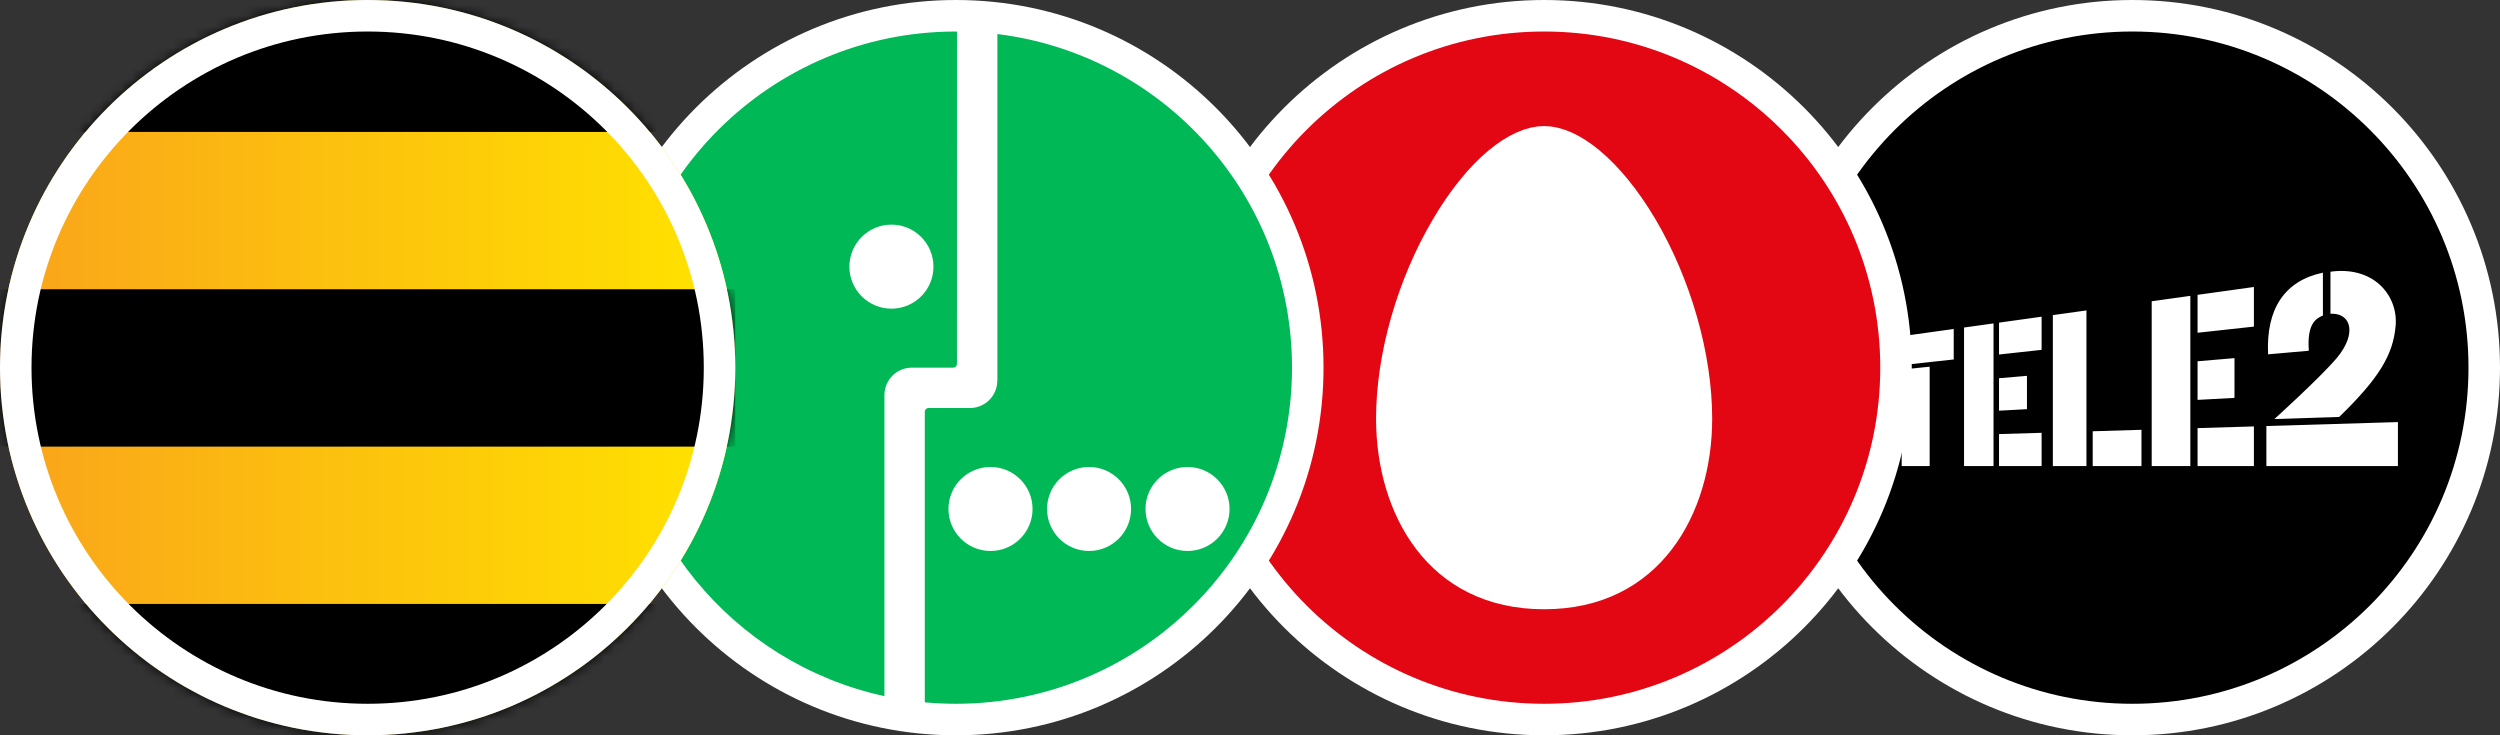 <svg width="238" height="70" viewBox="0 0 238 70" fill="none" xmlns="http://www.w3.org/2000/svg">
    <rect x="0" y="0" width="238" height="70" fill="#333333" stroke="none"/>
    <circle cx="203" cy="35" r="33.5" fill="black" stroke="white" stroke-width="3"/>
    <g clip-path="url(#clip0_481_4228)">
        <path d="M178.718 32.335V35.017L185.994 34.221V31.318L178.718 32.335ZM181.04 35.18V44.371H183.704V34.91L181.04 35.18ZM186.977 31.181V44.371H189.784V30.789L186.977 31.181ZM190.307 30.716V33.75L194.36 33.306V30.149L190.307 30.716ZM190.307 36.008V39.097L192.967 38.953V35.78L190.307 36.008ZM190.307 41.324V44.371H194.36V41.203L190.307 41.324ZM204.842 28.68V44.371H208.521V28.165L204.842 28.68ZM209.208 28.069V31.679L214.571 31.092V27.32L209.208 28.069ZM209.208 34.393V38.069L212.723 37.878V34.094L209.208 34.393ZM209.208 40.756V44.371H214.571V40.595L209.208 40.756ZM195.432 29.999V44.371H198.63V29.552L195.432 29.999ZM199.226 41.057V44.371H203.867V40.917L199.226 41.057ZM226.593 27.142C225.43 26.05 223.725 25.602 221.86 25.868V29.871C222.615 29.829 223.227 30.108 223.5 30.669C223.93 31.554 223.486 32.881 222.438 34.111C220.821 36.009 216.52 39.894 216.52 39.894L222.694 39.692C226.466 36.027 227.821 33.802 228.064 31.026C228.192 29.557 227.656 28.142 226.593 27.142ZM228.282 44.371V40.182L215.759 40.557M215.759 40.557L215.76 44.371H228.282M221.14 25.958C217.502 26.728 215.715 29.39 215.922 33.732L219.8 33.39C219.624 30.937 220.378 30.355 221.142 30.035L221.14 25.958Z" fill="white"/>
    </g>
    <circle cx="147" cy="35" r="33.5" fill="#E30613" stroke="white" stroke-width="3"/>
    <path d="M137.725 21.604L137.727 21.601C139.297 18.936 141 16.872 142.651 15.492C144.321 14.097 145.815 13.5 146.999 13.5C148.177 13.5 149.668 14.096 151.342 15.493C152.996 16.873 154.707 18.938 156.292 21.603C159.555 27.132 161.5 33.976 161.5 39.856C161.5 44.123 160.327 48.315 157.954 51.401C155.619 54.44 152.058 56.5 147 56.5C141.935 56.5 138.374 54.439 136.041 51.402C133.67 48.315 132.5 44.124 132.5 39.856C132.5 33.976 134.447 27.132 137.725 21.604Z" fill="white" stroke="white" stroke-width="3"/>
    <circle cx="91" cy="35" r="33.5" fill="white" stroke="white" stroke-width="3"/>
    <path d="M84.866 29.385C82.657 29.385 80.864 27.594 80.864 25.387C80.864 23.176 82.657 21.385 84.866 21.385C87.075 21.385 88.864 23.176 88.864 25.387C88.864 27.594 87.075 29.385 84.866 29.385ZM91.001 3C73.323 3 59 17.324 59 34.998C59 50.334 69.795 63.151 84.197 66.272V37.557L84.199 37.555C84.231 36.169 85.335 35.053 86.709 35.001V34.999H88.041H90.751C90.939 34.999 91.092 34.85 91.102 34.665L91.104 3.006M113.053 52.453C110.847 52.453 109.053 50.662 109.053 48.451C109.053 46.247 110.847 44.456 113.053 44.456C115.26 44.456 117.053 46.247 117.053 48.451C117.053 50.662 115.26 52.453 113.053 52.453ZM103.677 52.453C101.47 52.453 99.679 50.662 99.679 48.451C99.679 46.247 101.47 44.456 103.677 44.456C105.886 44.456 107.677 46.247 107.677 48.451C107.677 50.662 105.886 52.453 103.677 52.453ZM94.296 52.453C92.089 52.453 90.293 50.662 90.293 48.451C90.293 46.247 92.089 44.456 94.296 44.456C96.507 44.456 98.298 46.247 98.298 48.451C98.298 50.662 96.507 52.453 94.296 52.453ZM94.95 3.241V34.997V36.232V36.254L94.942 36.262C94.93 37.69 93.766 38.844 92.333 38.844H91.103H88.395C88.197 38.844 88.039 39.002 88.039 39.197V66.862C89.015 66.951 89.998 67 90.999 67C108.675 67 123 52.671 123 34.997C123 18.665 110.76 5.188 94.95 3.242" fill="#00B956"/>
    <path d="M0 35.001C0 54.332 15.668 70 35.002 70C54.328 70 70 54.332 70 35.001C70 15.668 54.328 0 35.002 0C15.668 0 0 15.668 0 35.001Z" fill="url(#paint0_linear_481_4228)"/>
    <path d="M3 35.001C3 52.675 17.325 67 35.002 67C52.672 67 67 52.675 67 35.001C67 17.325 52.672 3 35.002 3C17.325 3 3 17.325 3 35.001Z" fill="url(#paint1_linear_481_4228)"/>
    <mask id="mask0_481_4228" style="mask-type:alpha" maskUnits="userSpaceOnUse" x="0" y="0" width="70" height="70">
        <path d="M0 35.001C0 54.332 15.668 70 35.002 70C54.328 70 70 54.332 70 35.001C70 15.668 54.328 0 35.002 0C15.668 0 0 15.668 0 35.001Z" fill="url(#paint2_linear_481_4228)"/>
    </mask>
    <g mask="url(#mask0_481_4228)">
        <path d="M69.995 27.536H0V42.518H69.995V27.536ZM69.995 57.495H0V69.991H69.995V57.495ZM69.995 12.559H0V0.005H69.995V12.559Z" fill="black"/>
    </g>
    <circle cx="35" cy="35" r="33.5" stroke="white" stroke-width="3"/>
    <defs>
        <linearGradient id="paint0_linear_481_4228" x1="0.001" y1="35.024" x2="69.995" y2="35.024" gradientUnits="userSpaceOnUse">
            <stop stop-color="#FAA61A"/>
            <stop offset="1" stop-color="#FFE100"/>
        </linearGradient>
        <linearGradient id="paint1_linear_481_4228" x1="3.001" y1="35.022" x2="66.995" y2="35.022" gradientUnits="userSpaceOnUse">
            <stop stop-color="#FAA61A"/>
            <stop offset="1" stop-color="#FFE100"/>
        </linearGradient>
        <linearGradient id="paint2_linear_481_4228" x1="0.001" y1="35.024" x2="69.995" y2="35.024" gradientUnits="userSpaceOnUse">
            <stop stop-color="#FAA61A"/>
            <stop offset="1" stop-color="#FFE100"/>
        </linearGradient>
        <clipPath id="clip0_481_4228">
            <rect width="51" height="20" fill="white" transform="translate(178 25)"/>
        </clipPath>
    </defs>
</svg>
